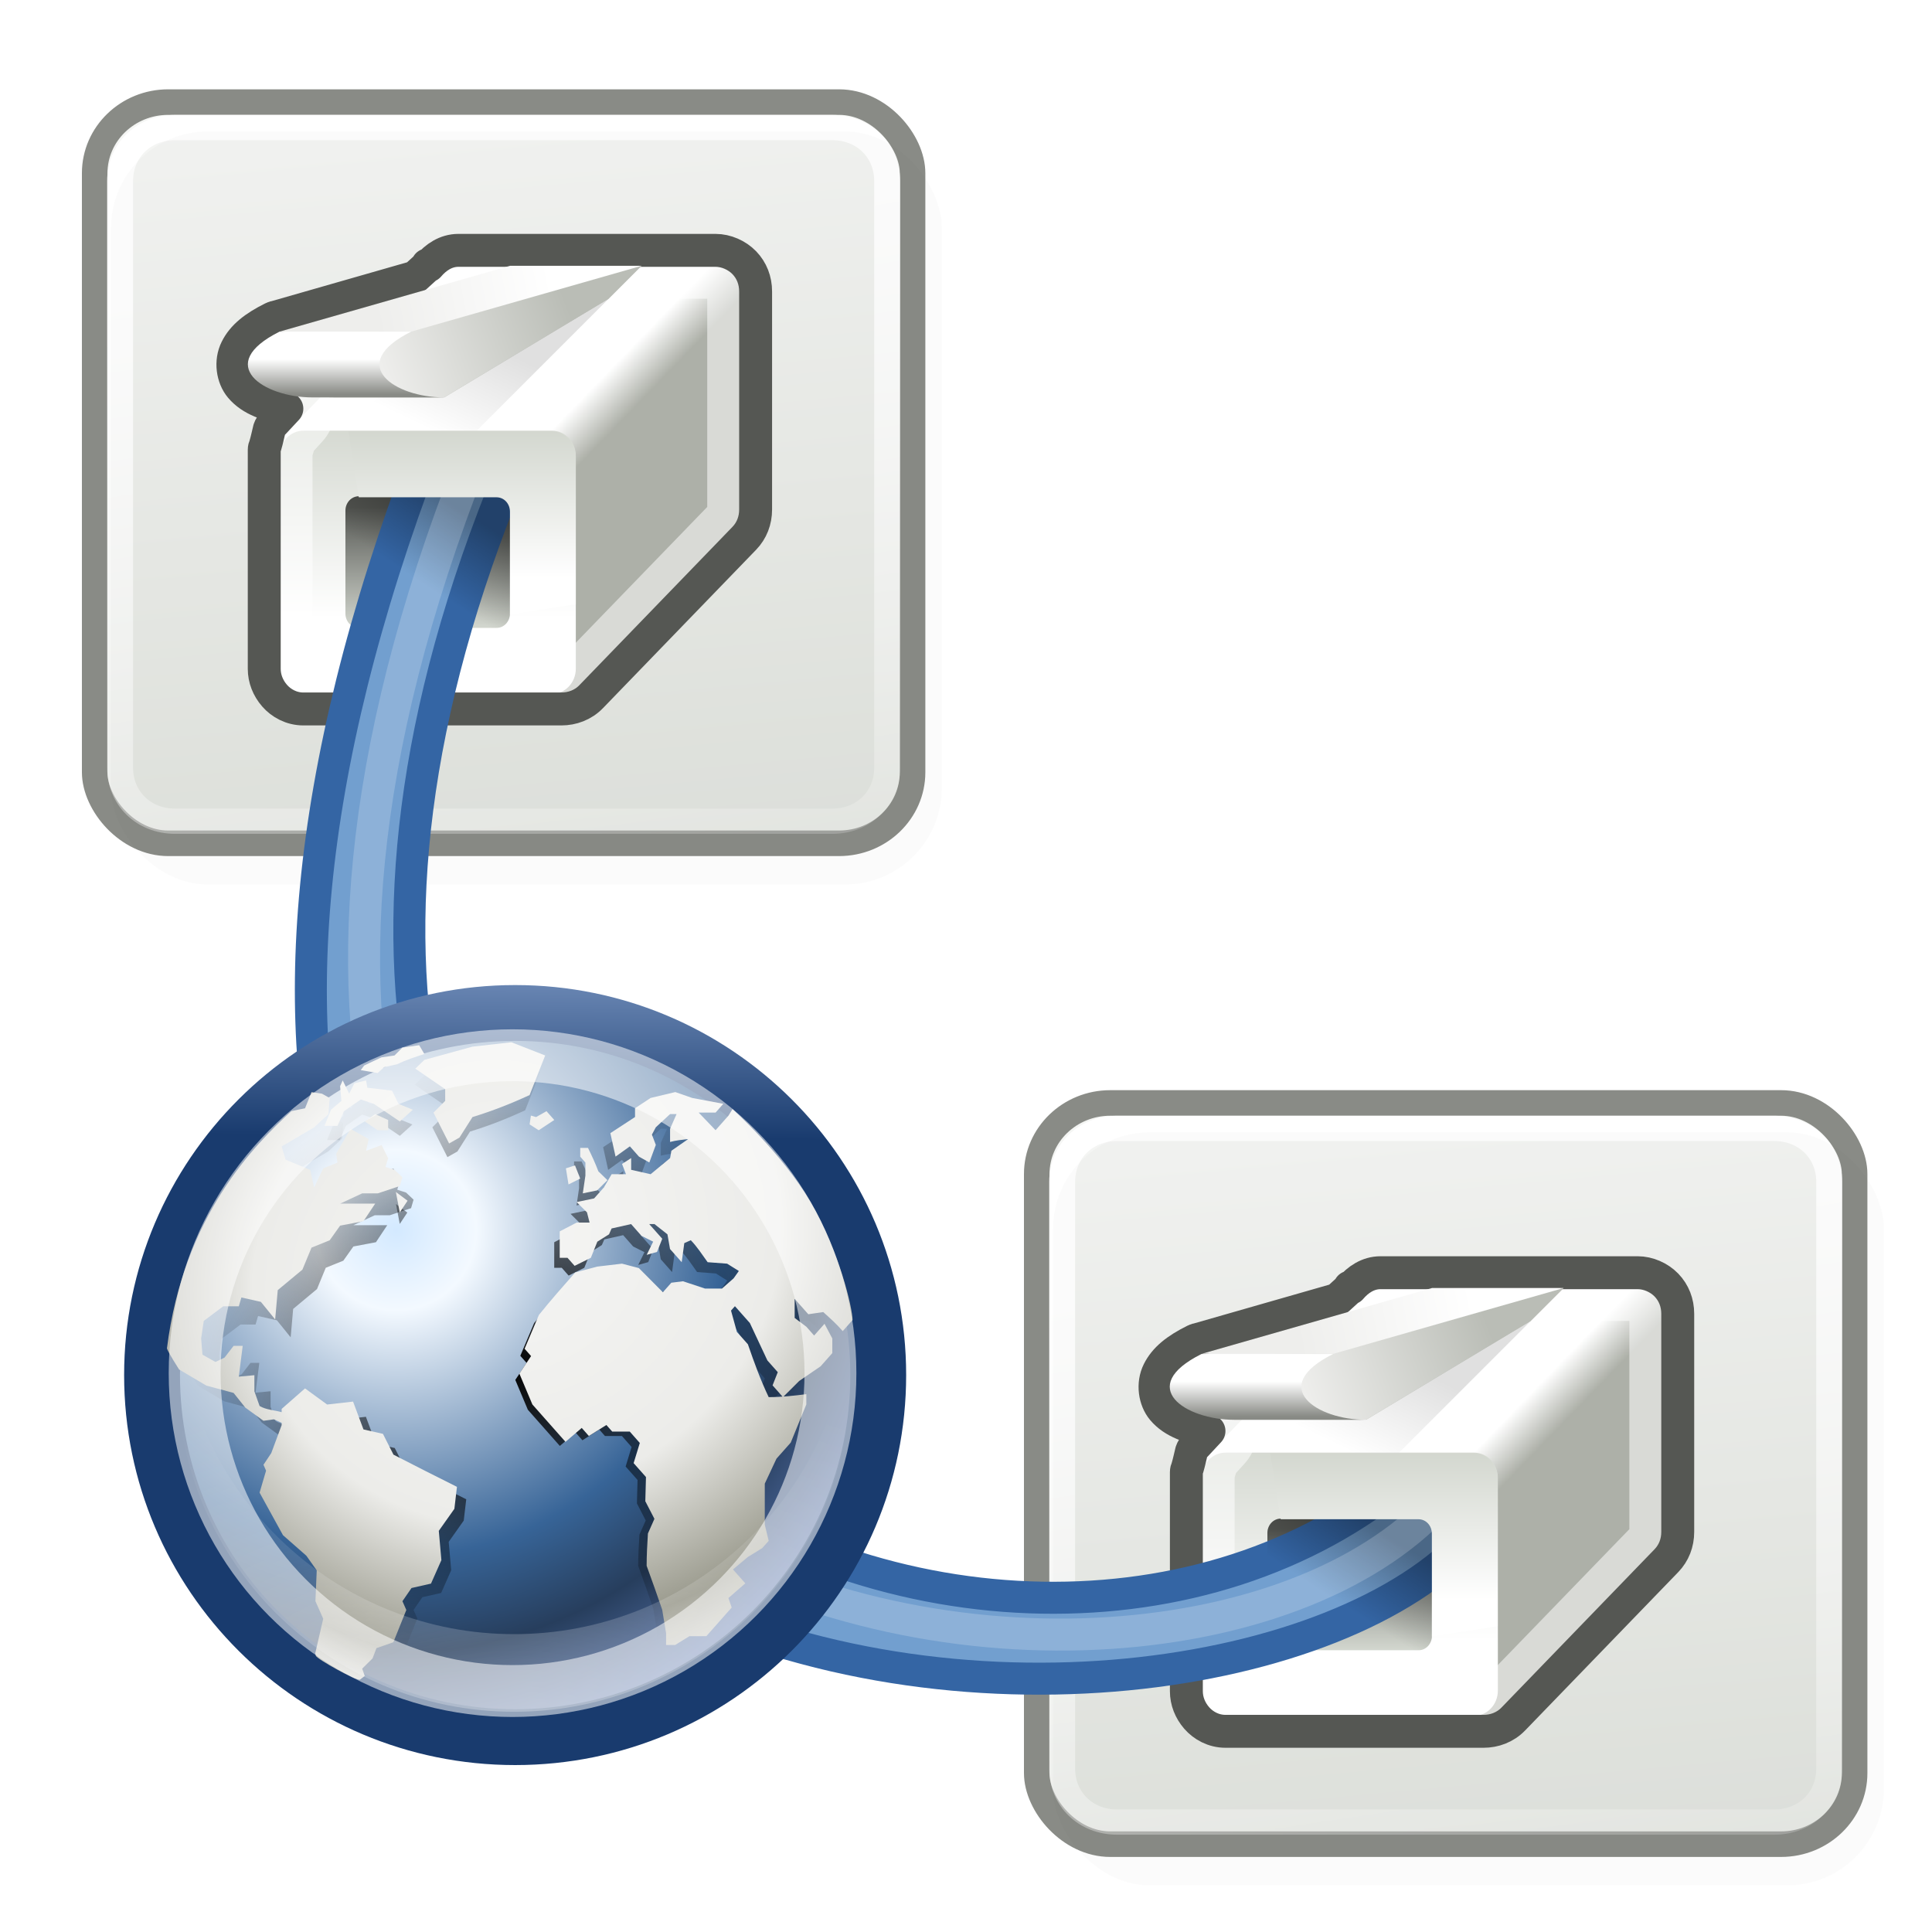 <svg width="32" height="32" version="1.1" viewBox="0 0 48 48" xmlns="http://www.w3.org/2000/svg" xmlns:xlink="http://www.w3.org/1999/xlink"><defs><linearGradient id="linearGradient7889" x1="-7.852" x2="-5.51" y1="3.755" y2="18.94" gradientUnits="userSpaceOnUse"><stop stop-color="#fff" offset="0"/><stop stop-color="#fff" stop-opacity="0" offset="1"/></linearGradient><filter id="filter5386" x="-.02" y="-.022" width="1.039" height="1.044" color-interpolation-filters="sRGB"><feGaussianBlur stdDeviation="0.263"/></filter><linearGradient id="linearGradient7893" x1="1.626" x2=".822" y1="55.22" y2="54.42" gradientUnits="userSpaceOnUse"><stop stop-color="#adb0a8" offset="0"/><stop stop-color="#fff" offset="1"/></linearGradient><linearGradient id="linearGradient7269-5"><stop stop-color="#fff" offset="0"/><stop stop-color="#d3d7cf" offset="1"/></linearGradient><linearGradient id="linearGradient7822-4"><stop offset="0"/><stop stop-opacity="0" offset="1"/></linearGradient><linearGradient id="linearGradient7899" x1="-4.685" x2=".884" y1="52.64" y2="50.56" gradientTransform="translate(-4,-24)" gradientUnits="userSpaceOnUse"><stop stop-color="#eeeeec" offset="0"/><stop stop-color="#babdb6" offset="1"/></linearGradient><linearGradient id="linearGradient7901" x1="-5.082" x2=".265" y1="50.52" y2="49.46" gradientTransform="translate(-4,-24)" gradientUnits="userSpaceOnUse"><stop stop-color="#eeeeec" offset="0"/><stop stop-color="#fff" offset="1"/></linearGradient><linearGradient id="linearGradient7903" x1="-5.969" x2="-5.969" y1="52.88" y2="51.81" gradientTransform="translate(-4,-24)" gradientUnits="userSpaceOnUse"><stop stop-color="#888a85" offset="0"/><stop stop-color="#fff" offset="1"/></linearGradient><linearGradient id="linearGradient7905" x1="-3.536" x2="-3.536" y1="55.87" y2="59.44" gradientTransform="matrix(1,0,0,1.029,-4,-25.14)" gradientUnits="userSpaceOnUse"><stop stop-color="#555753" offset="0"/><stop stop-color="#d3d7cf" offset="1"/></linearGradient><linearGradient id="linearGradient4598"><stop stop-color="#fff" offset="0"/><stop stop-color="#fff" stop-opacity="0" offset="1"/></linearGradient><linearGradient id="linearGradient399285" x1="5.842" x2="2.206" y1="41.03" y2="46.23" gradientTransform="translate(.095 .263)" gradientUnits="userSpaceOnUse" xlink:href="#linearGradient4598"/><linearGradient id="linearGradient466015" x1="5.256" x2=".954" y1="40.12" y2="45.21" gradientTransform="translate(.095 .263)" gradientUnits="userSpaceOnUse"><stop stop-color="#3465a4" offset="0"/><stop stop-color="#3465a4" stop-opacity="0" offset="1"/></linearGradient><linearGradient id="linearGradient471261" x1="5.256" x2=".954" y1="40.12" y2="45.21" gradientTransform="translate(.095 .263)" gradientUnits="userSpaceOnUse"><stop stop-color="#729fcf" offset="0"/><stop stop-color="#729fcf" stop-opacity="0" offset="1"/></linearGradient><linearGradient id="linearGradient1567207" x1="1.626" x2=".822" y1="55.22" y2="54.42" gradientTransform="matrix(.954 0 0 .981 13.62 -43.43)" gradientUnits="userSpaceOnUse" xlink:href="#linearGradient7893"/><linearGradient id="linearGradient1567209" x1="-4.221" x2="-4.221" y1="59.88" y2="54.71" gradientTransform="matrix(.92 0 0 .954 13.39 -41.77)" gradientUnits="userSpaceOnUse" xlink:href="#linearGradient7269-5"/><linearGradient id="linearGradient1567211" x1="-1.989" x2="-3.359" y1="51.14" y2="54" gradientTransform="matrix(.818 0 0 .818 13.49 -33.46)" gradientUnits="userSpaceOnUse" xlink:href="#linearGradient7822-4"/><linearGradient id="linearGradient1567213" x1="-4.685" x2=".884" y1="52.64" y2="50.56" gradientTransform="matrix(.818 0 0 .818 13.49 -33.46)" gradientUnits="userSpaceOnUse" xlink:href="#linearGradient7899"/><linearGradient id="linearGradient1567215" x1="-5.082" x2=".265" y1="50.52" y2="49.46" gradientTransform="matrix(.818 0 0 .818 13.49 -33.46)" gradientUnits="userSpaceOnUse" xlink:href="#linearGradient7901"/><linearGradient id="linearGradient1567217" x1="-5.969" x2="-5.969" y1="52.88" y2="51.81" gradientTransform="matrix(.818 0 0 .818 13.49 -33.46)" gradientUnits="userSpaceOnUse" xlink:href="#linearGradient7903"/><linearGradient id="linearGradient1567219" x1="-3.536" x2="-3.536" y1="55.87" y2="59.44" gradientTransform="matrix(.818 0 0 .841 13.49 -34.39)" gradientUnits="userSpaceOnUse" xlink:href="#linearGradient7905"/><linearGradient id="linearGradient1567225" x1="-4.11" x2="-4.11" y1="58.81" y2="55" gradientTransform="matrix(.92 0 0 .954 13.39 -41.75)" gradientUnits="userSpaceOnUse" xlink:href="#linearGradient7269-5"/><linearGradient id="linearGradient1567227" x1="-6.406" x2="-7.781" y1="32.44" y2="34.56" gradientTransform="matrix(.818 0 0 .818 16.76 -13.84)" gradientUnits="userSpaceOnUse" xlink:href="#linearGradient7822-4"/><linearGradient id="linearGradient1623324" x1="1.626" x2=".822" y1="55.22" y2="54.42" gradientTransform="matrix(.954 0 0 .981 36.53 -18.03)" gradientUnits="userSpaceOnUse" xlink:href="#linearGradient7893"/><linearGradient id="linearGradient1623326" x1="-4.221" x2="-4.221" y1="59.88" y2="54.71" gradientTransform="matrix(.92 0 0 .954 36.29 -16.37)" gradientUnits="userSpaceOnUse" xlink:href="#linearGradient7269-5"/><linearGradient id="linearGradient1623328" x1="-1.989" x2="-3.359" y1="51.14" y2="54" gradientTransform="matrix(.818 0 0 .818 36.39 -8.06)" gradientUnits="userSpaceOnUse" xlink:href="#linearGradient7822-4"/><linearGradient id="linearGradient1623330" x1="-4.685" x2=".884" y1="52.64" y2="50.56" gradientTransform="matrix(.818 0 0 .818 36.39 -8.06)" gradientUnits="userSpaceOnUse" xlink:href="#linearGradient7899"/><linearGradient id="linearGradient1623332" x1="-5.082" x2=".265" y1="50.52" y2="49.46" gradientTransform="matrix(.818 0 0 .818 36.39 -8.06)" gradientUnits="userSpaceOnUse" xlink:href="#linearGradient7901"/><linearGradient id="linearGradient1623334" x1="-5.969" x2="-5.969" y1="52.88" y2="51.81" gradientTransform="matrix(.818 0 0 .818 36.39 -8.06)" gradientUnits="userSpaceOnUse" xlink:href="#linearGradient7903"/><linearGradient id="linearGradient1623336" x1="-3.536" x2="-3.536" y1="55.87" y2="59.44" gradientTransform="matrix(.818 0 0 .841 36.39 -8.992)" gradientUnits="userSpaceOnUse" xlink:href="#linearGradient7905"/><linearGradient id="linearGradient1623338" x1="-6.406" x2="-7.781" y1="32.44" y2="34.56" gradientTransform="matrix(.818 0 0 .818 39.66 11.56)" gradientUnits="userSpaceOnUse" xlink:href="#linearGradient7822-4"/><linearGradient id="linearGradient1623340" x1="-4.11" x2="-4.11" y1="58.81" y2="55" gradientTransform="matrix(.92 0 0 .954 36.29 -16.35)" gradientUnits="userSpaceOnUse" xlink:href="#linearGradient7269-5"/><linearGradient id="linearGradient1643253" x1="-7.975" x2="-11.01" y1="25.36" y2="-6.568" gradientTransform="matrix(2 0 0 1.933 43.5 .533)" gradientUnits="userSpaceOnUse"><stop stop-color="#d3d7cf" offset="0"/><stop stop-color="#fff" offset="1"/></linearGradient><filter id="filter10631-9-19" x="-.054" y="-.098" width="1.109" height="1.195"><feGaussianBlur stdDeviation="0.591"/></filter><radialGradient id="radialGradient8346" cx="18.25" cy="15.72" r="29.99" gradientTransform="matrix(.453 0 0 .452 115.9 33.56)" gradientUnits="userSpaceOnUse"><stop stop-color="#d3e9ff" offset="0"/><stop stop-color="#f3f9ff" offset=".155"/><stop stop-color="#376497" offset=".631"/><stop stop-color="#273e5d" offset=".816"/><stop stop-color="#526ea5" offset="1"/></radialGradient><linearGradient id="linearGradient8348" x1="145.2" x2="144.4" y1="-41.41" y2="46.08" gradientTransform="matrix(.085 0 0 .085 116.4 34.32)" gradientUnits="userSpaceOnUse"><stop stop-color="#acc5ed" offset="0"/><stop stop-color="#193b6e" offset="1"/></linearGradient><radialGradient id="radialGradient8350" cx="24.88" cy="23" r="19.19" gradientTransform="matrix(1 0 0 .932 0 1.573)" gradientUnits="userSpaceOnUse" xlink:href="#linearGradient7822-4"/><radialGradient id="radialGradient8380" cx="24.88" cy="23" r="19.19" gradientTransform="matrix(1 0 0 .932 .657 2.136)" gradientUnits="userSpaceOnUse" xlink:href="#linearGradient7822-4"/><radialGradient id="radialGradient8410" cx="23.93" cy="14.66" r="19.19" gradientTransform="matrix(1.7 0 0 1.584 -16.91 -7.702)" gradientUnits="userSpaceOnUse"><stop stop-color="#f6f6f5" offset="0"/><stop stop-color="#ecece9" offset=".499"/><stop stop-color="#9a9a8d" offset=".762"/><stop stop-color="#fff" offset="1"/></radialGradient><radialGradient id="radialGradient8412" cx="24.14" cy="14.21" r="19.19" gradientTransform="matrix(1.7 0 0 1.584 -16.91 -7.702)" gradientUnits="userSpaceOnUse"><stop stop-color="#f6f6f5" offset="0"/><stop stop-color="#ecece9" offset=".381"/><stop stop-color="#c5c5be" offset=".762"/><stop stop-color="#fff" offset="1"/></radialGradient><radialGradient id="radialGradient8440" cx="24.74" cy="17.35" r="19.19" gradientTransform="matrix(1.381 0 0 1.286 -9.42 -3.294)" gradientUnits="userSpaceOnUse"><stop stop-color="#f6f6f5" offset="0"/><stop stop-color="#ecece9" offset=".538"/><stop stop-color="#97978a" offset=".854"/><stop stop-color="#fff" offset="1"/></radialGradient><radialGradient id="radialGradient8470" cx="77.56" cy="152.5" r="13.03" gradientTransform="matrix(1.963 0 0 1.094 -74.66 -21.12)" gradientUnits="userSpaceOnUse" xlink:href="#linearGradient4598"/><filter id="filter5386-2" x="-.02" y="-.022" width="1.039" height="1.044" color-interpolation-filters="sRGB"><feGaussianBlur stdDeviation="0.263"/></filter></defs><clipPath id="b"><rect x="68.78" y="-.093" width="58.26" height="58.26" rx="2.648"/></clipPath><filter id="c" x="-.021" y="-.021" width="1.042" height="1.042" color-interpolation-filters="sRGB"><feGaussianBlur stdDeviation=".283"/></filter><clipPath id="h"><path d="m-6.562 24.53c-0.388 0-0.692 0.219-0.906 0.469l-0.031-0.03-0.031 0.06-0.344 0.313-4.25 1.218c-0.03 0-0.06 0.02-0.09 0.03-0.549 0.274-0.902 0.554-1.094 0.937-0.192 0.384-0.116 0.867 0.125 1.156 0.329 0.394 0.858 0.553 1.407 0.657l-0.407 0.437c-0.06 0.05-0.1 0.116-0.125 0.188-0.03 0.121-0.07 0.316-0.125 0.5-0.02 0.04-0.03 0.08-0.03 0.125v6.656c0 0.299 0.113 0.582 0.313 0.813 0.199 0.23 0.511 0.406 0.875 0.406h7.843c0.324 0 0.657-0.116 0.906-0.375l4.651-4.81c0.226-0.235 0.344-0.539 0.344-0.875v-6.625c0-0.335-0.118-0.64-0.344-0.875-0.223-0.229-0.55-0.375-0.874-0.375z"/></clipPath><filter id="i" x="-.038" y="-.044" width="1.077" height="1.087" color-interpolation-filters="sRGB"><feGaussianBlur stdDeviation=".149"/></filter><filter id="p" x="-.02" y="-.024" width="1.04" height="1.047" color-interpolation-filters="sRGB"><feGaussianBlur stdDeviation=".071"/></filter><filter id="x" x="-.036" y="-.042" width="1.071" height="1.083" color-interpolation-filters="sRGB"><feGaussianBlur stdDeviation=".167"/></filter><clipPath id="A"><path d="m-95.3 143.8s-4.189 3.27-8.1 6.5c-1.95 1.62-3.69 3.22-4.72 4.78-0.51 0.78-0.98 1.62-0.65 2.78 0.16 0.58 0.61 1.12 1.09 1.41 0.48 0.28 0.96 0.4 1.5 0.47 2.13 0.24 4.73-0.4 7.849-1.28 3.113-0.89 6.669-2.09 10.25-3.25 3.581-1.17 7.196-2.31 10.34-3 3.147-0.7 5.835-0.89 7.375-0.5 0.729 0.18 0.745 0.3 0.75 0.31 0 0 0.06 0.33-0.219 0.94-0.567 1.2-2.245 3.11-4.187 4.93-3.885 3.64-8.844 7.13-8.844 7.13l1.75 2.44s5.041-3.52 9.156-7.38c2.058-1.93 3.879-3.89 4.813-5.87 0.466-1 0.776-2.12 0.343-3.25-0.433-1.14-1.541-1.87-2.812-2.19-2.46-0.62-5.444-0.21-8.781 0.53-3.337 0.73-7.019 1.85-10.62 3.03-3.607 1.18-7.129 2.4-10.12 3.25-2.913 0.83-5.293 1.22-6.473 1.13 0.62-0.95 2.3-2.56 4.16-4.1 3.721-3.08 7.969-6.37 7.969-6.37z"/></clipPath><mask id="B" maskUnits="userSpaceOnUse"><rect x="-115.6" y="147" width="51.28" height="17.34" rx=".666" fill="url(#C)" fill-rule="evenodd" stroke-width="2"/></mask><linearGradient id="C" x1="-112.3" x2="-112.3" y1="148.9" y2="164.5" gradientUnits="userSpaceOnUse"><stop offset="0"/><stop stop-color="#fff" offset=".218"/><stop stop-color="#fff" offset=".766"/><stop offset="1"/></linearGradient><filter id="D" x="-.013" y="-.05" width="1.026" height="1.099" color-interpolation-filters="sRGB"><feGaussianBlur stdDeviation="0.001 0.244"/></filter><filter id="H" x="-.395" y="-.574" width="1.79" height="2.147" color-interpolation-filters="sRGB"><feGaussianBlur stdDeviation="2.895"/></filter><g transform="matrix(.635 0 0 .635 16.55 26.45)" enable-background="new"><rect x="14.5" y="1.5" width="32" height="29" rx="2.877" ry="2.781" fill="url(#linearGradient1643253)" fill-rule="evenodd" stroke="#888a85" stroke-dashoffset=".7" stroke-linecap="round" stroke-linejoin="round" stroke-opacity=".992"/><path transform="matrix(2.143 0 0 2.087 44.43 -.63)" d="m-12.5 1.498c-0.573 0-1.002 0.429-1.002 1.002v11c0 0.573 0.429 1.002 1.002 1.002h12c0.573 0 1.002-0.429 1.002-1.002v-11c0-0.573-0.429-1.002-1.002-1.002z" fill="none" stroke="url(#linearGradient7889)" stroke-dashoffset=".7" stroke-linecap="round" stroke-linejoin="round" stroke-opacity=".992" stroke-width=".473"/><rect transform="matrix(1.016 0 0 1.016 -.49 -.272)" x="15.38" y="2.875" width="32" height="29" rx="3.723" ry="3.723" fill-rule="evenodd" filter="url(#filter5386-2)" opacity=".12"/></g><g transform="matrix(.635 0 0 .635 -6.855 1.584)" enable-background="new"><rect x="14.5" y="1.5" width="32" height="29" rx="2.877" ry="2.781" fill="url(#linearGradient1643253)" fill-rule="evenodd" stroke="#888a85" stroke-dashoffset=".7" stroke-linecap="round" stroke-linejoin="round" stroke-opacity=".992"/><path transform="matrix(2.143 0 0 2.087 44.43 -.63)" d="m-12.5 1.498c-0.573 0-1.002 0.429-1.002 1.002v11c0 0.573 0.429 1.002 1.002 1.002h12c0.573 0 1.002-0.429 1.002-1.002v-11c0-0.573-0.429-1.002-1.002-1.002z" fill="none" stroke="url(#linearGradient7889)" stroke-dashoffset=".7" stroke-linecap="round" stroke-linejoin="round" stroke-opacity=".992" stroke-width=".473"/><rect transform="matrix(1.016 0 0 1.016 -.49 -.272)" x="15.38" y="2.875" width="32" height="29" rx="3.723" ry="3.723" fill-rule="evenodd" filter="url(#filter5386)" opacity=".12"/></g><g fill-rule="evenodd"><path d="m34.29 32c-0.195 0-0.364 0.099-0.477 0.245l-3.832 3.924c-0.033 0.13-0.094 0.266-0.134 0.398v5.417c0 0.357 0.283 0.644 0.626 0.644h6.38c0.172 0 0.335-0.069 0.447-0.183l3.817-3.924c0.112-0.117 0.179-0.282 0.179-0.46v-5.417c0-0.179-0.067-0.343-0.179-0.459-0.114-0.117-0.276-0.184-0.447-0.184z" fill="url(#linearGradient1623324)" stroke-width=".968"/><path d="m30.45 36.09h6.166c0.331 0 0.598 0.279 0.598 0.626v5.288c0 0.347-0.267 0.626-0.598 0.626h-6.166c-0.331 0-0.597-0.279-0.597-0.626v-5.288c0-0.347 0.267-0.626 0.597-0.626z" fill="url(#linearGradient1623326)" stroke-width=".968"/><path d="m35.58 32-4.088 4.088h3.27l4.088-4.088h-3.27" fill="url(#linearGradient1623328)" opacity=".123" stroke-width=".818"/><path d="m38.85 32-7.767 3.27h2.862l4.088-2.453 0.818-0.818" fill="#babdb6" stroke-width=".818"/></g><g stroke-width=".818"><path d="m34.3 32.41c-0.02 0-0.045 0-0.128 0.102-0.025 0.016-0.05 0.033-0.077 0.049-0.016 0.016-0.034 0.033-0.051 0.049-0.016 0.016-0.034 0.033-0.051 0.049h-0.025c-0.016 0.016-0.034 0.033-0.051 0.049l-0.153 0.153c-0.087 0.083-0.192 0.144-0.307 0.179l-3.476 1.005c-0.327 0.17-0.437 0.285-0.486 0.384 0 0 0.033 0.11 0 0.074 0.065 0.082 0.295 0.207 0.69 0.281 0.278 0.057 0.504 0.257 0.594 0.526 0.09 0.269 0.033 0.566-0.16 0.777l-0.28 0.307c-0.016 0.074-0.041 0.139-0.074 0.255v5.363c0 0.041 0 0.095 0.049 0.154 0.025 0.033 0.085 0.049 0.128 0.049h6.413c0.076 0 0.138-0.008 0.179-0.049-1.64e-4 -0.008-1.64e-4 -0.016 0-0.025l3.805-3.931c0.043-0.044 0.051-0.065 0.051-0.154v-5.417c0-0.088-0.008-0.134-0.051-0.179-0.03-0.03-0.127-0.051-0.154-0.051z" fill="none" opacity=".534" stroke="#fff" stroke-dashoffset=".7" stroke-linecap="round" stroke-linejoin="round"/><path d="m34.3 31.62c-0.317 0-0.566 0.179-0.741 0.384l-0.025-0.025-0.025 0.049-0.281 0.256-3.475 0.996c-0.025 0-0.049 0.016-0.074 0.025-0.449 0.224-0.738 0.453-0.894 0.766-0.157 0.314-0.095 0.709 0.102 0.945 0.269 0.322 0.702 0.452 1.15 0.537l-0.333 0.357c-0.049 0.041-0.082 0.095-0.102 0.154-0.025 0.099-0.057 0.258-0.102 0.409-0.016 0.033-0.025 0.065-0.025 0.102v5.442c0 0.244 0.092 0.476 0.256 0.665 0.163 0.188 0.418 0.332 0.715 0.332h6.412c0.265 0 0.537-0.095 0.741-0.307l3.803-3.933c0.185-0.192 0.281-0.441 0.281-0.715v-5.417c0-0.274-0.096-0.523-0.281-0.715-0.182-0.187-0.45-0.307-0.715-0.307z" fill="none" stroke="#555753" stroke-dashoffset=".7" stroke-linecap="round" stroke-linejoin="round"/><g fill-rule="evenodd"><path d="m38.85 32-8.994 2.044 1.635 1.226h2.453l4.088-2.453 0.818-0.818" fill="url(#linearGradient1623330)"/><path d="m35.58 32-5.723 1.635h3.27l5.723-1.635h-3.27" fill="url(#linearGradient1623332)"/><path d="m29.85 33.64h3.27c-1.635 0.818-0.409 1.635 0.818 1.635h-3.27c-1.226 0-2.453-0.818-0.818-1.635z" fill="url(#linearGradient1623334)"/><path d="m31.82 37.73h3.424c0.184 0 0.332 0.159 0.332 0.358v2.555c0 0.198-0.148 0.357-0.332 0.357h-3.424c-0.184 0-0.332-0.159-0.332-0.357v-2.555c0-0.199 0.148-0.358 0.332-0.358z" fill="url(#linearGradient1623336)"/></g></g><g fill-rule="evenodd"><path d="m11.39 6.604c-0.195 0-0.364 0.099-0.477 0.245l-3.832 3.924c-0.033 0.13-0.094 0.266-0.134 0.398v5.417c0 0.357 0.283 0.644 0.626 0.644h6.38c0.172 0 0.335-0.069 0.447-0.183l3.817-3.924c0.112-0.117 0.179-0.282 0.179-0.46v-5.417c0-0.179-0.067-0.343-0.179-0.459-0.114-0.117-0.276-0.184-0.447-0.184z" fill="url(#linearGradient1567207)" stroke-width=".968"/><path d="m7.542 10.7h6.166c0.331 0 0.598 0.279 0.598 0.626v5.288c0 0.347-0.267 0.626-0.598 0.626h-6.166c-0.331 0-0.597-0.279-0.597-0.626v-5.288c0-0.347 0.267-0.626 0.597-0.626z" fill="url(#linearGradient1567209)" stroke-width=".968"/><path d="m12.67 6.604-4.088 4.088h3.27l4.088-4.088h-3.27" fill="url(#linearGradient1567211)" opacity=".123" stroke-width=".818"/><path d="m15.94 6.604-7.767 3.27h2.862l4.088-2.453 0.818-0.818" fill="#babdb6" stroke-width=".818"/></g><path d="m11.39 7.013c-0.02 0-0.045 0-0.128 0.102-0.025 0.016-0.05 0.033-0.077 0.049-0.016 0.016-0.034 0.033-0.051 0.049-0.016 0.016-0.034 0.033-0.051 0.049h-0.025c-0.016 0.016-0.034 0.033-0.051 0.049l-0.153 0.153c-0.087 0.083-0.192 0.144-0.307 0.179l-3.476 1.005c-0.327 0.17-0.437 0.285-0.486 0.384 0 0 0.033 0.11 0 0.074 0.065 0.082 0.295 0.207 0.69 0.281 0.278 0.057 0.504 0.257 0.594 0.526 0.09 0.269 0.033 0.566-0.16 0.777l-0.28 0.307c-0.016 0.074-0.041 0.139-0.074 0.255v5.363c0 0.041 0 0.095 0.049 0.154 0.025 0.033 0.085 0.049 0.128 0.049h6.413c0.076 0 0.138-0.008 0.179-0.049-1.64e-4 -0.008-1.64e-4 -0.016 0-0.025l3.805-3.931c0.043-0.044 0.051-0.065 0.051-0.154v-5.417c0-0.088-0.008-0.134-0.051-0.179-0.03-0.03-0.127-0.051-0.154-0.051z" fill="none" opacity=".534" stroke="#fff" stroke-dashoffset=".7" stroke-linecap="round" stroke-linejoin="round" stroke-width=".818"/><path d="m11.39 6.22c-0.317 0-0.566 0.179-0.741 0.384l-0.025-0.025-0.025 0.049-0.281 0.256-3.475 0.996c-0.025 0-0.049 0.016-0.074 0.025-0.449 0.224-0.738 0.453-0.894 0.766-0.157 0.314-0.095 0.709 0.102 0.945 0.269 0.322 0.702 0.452 1.15 0.537l-0.333 0.357c-0.049 0.041-0.082 0.095-0.102 0.154-0.025 0.099-0.057 0.258-0.102 0.409-0.016 0.033-0.025 0.065-0.025 0.102v5.442c0 0.244 0.092 0.476 0.256 0.665 0.163 0.188 0.418 0.332 0.715 0.332h6.412c0.265 0 0.537-0.095 0.741-0.307l3.803-3.933c0.185-0.192 0.281-0.441 0.281-0.715v-5.417c0-0.274-0.096-0.523-0.281-0.715-0.182-0.187-0.45-0.307-0.715-0.307z" fill="none" stroke="#555753" stroke-dashoffset=".7" stroke-linecap="round" stroke-linejoin="round" stroke-width=".818"/><g fill-rule="evenodd"><g stroke-width=".818"><path d="m15.94 6.604-8.994 2.044 1.635 1.226h2.453l4.088-2.453 0.818-0.818" fill="url(#linearGradient1567213)"/><path d="m12.67 6.604-5.723 1.635h3.27l5.723-1.635h-3.27" fill="url(#linearGradient1567215)"/><path d="m6.946 8.239h3.27c-1.635 0.818-0.409 1.635 0.818 1.635h-3.27c-1.226 0-2.453-0.818-0.818-1.635z" fill="url(#linearGradient1567217)"/><path d="m8.914 12.33h3.424c0.184 0 0.332 0.159 0.332 0.358v2.555c0 0.198-0.148 0.357-0.332 0.357h-3.424c-0.184 0-0.332-0.159-0.332-0.357v-2.555c0-0.199 0.148-0.358 0.332-0.358z" fill="url(#linearGradient1567219)"/></g><path d="m10.57 11.21c-12.43 32.61 19.48 34.2 25.98 26.97l-1.63-1.482c-9.84 8.265-32.26-0.715-22.22-24.99z" fill="url(#linearGradient471261)" stroke="url(#linearGradient466015)" stroke-width=".795"/><path d="m31.82 37.73h3.424c0.184 0 0.332 0.159 0.332 0.358v2.555c0 0.198-0.148 0.357-0.332 0.357h-3.424c-0.184 0-0.332-0.159-0.332-0.357v-2.555c0-0.199 0.148-0.358 0.332-0.358z" fill="url(#linearGradient1623338)" opacity=".354" stroke-width=".818"/><path d="m8.914 12.33h3.424c0.184 0 0.332 0.159 0.332 0.358v2.555c0 0.198-0.148 0.357-0.332 0.357h-3.424c-0.184 0-0.332-0.159-0.332-0.357v-2.555c0-0.199 0.148-0.358 0.332-0.358z" fill="url(#linearGradient1567227)" opacity=".354" stroke-width=".818"/></g><path d="m11.71 11.47c-11.57 29.44 17.89 33.61 24.34 25.5" fill="none" opacity=".19" stroke="url(#linearGradient399285)" stroke-width=".795"/><path d="m31.56 36.11 0.259 1.635h3.424c0.184 0 0.332 0.159 0.332 0.358v2.555l1.635-0.256v-3.654c0-0.347-0.257-0.638-0.588-0.638z" fill="url(#linearGradient1623340)" fill-rule="evenodd" stroke-width=".818"/><path d="m8.655 10.72 0.259 1.635h3.424c0.184 0 0.332 0.159 0.332 0.358v2.555l1.635-0.256v-3.654c0-0.347-0.257-0.638-0.588-0.638z" fill="url(#linearGradient1567225)" fill-rule="evenodd" stroke-width=".818"/><g transform="matrix(1.202 0 0 1.202 -373.2 -138.9)"><g transform="matrix(.789 0 0 .789 220.7 108.9)"><path d="m136.8 44.46c0 5.239-4.259 9.486-9.512 9.486s-9.512-4.247-9.512-9.486c0-5.238 4.259-9.485 9.512-9.485s9.512 4.246 9.512 9.485z" fill="url(#radialGradient8346)" stroke="url(#linearGradient8348)" stroke-width="1.463"/><g transform="matrix(.452 0 0 .452 115.8 33.87)"><g fill="url(#radialGradient8350)"><path d="m44.07 20.71-0.545 0.617c-0.334-0.394-0.709-0.725-1.09-1.07l-0.836 0.123-0.764-0.863v1.068l0.654 0.495 0.435 0.493 0.582-0.658c0.146 0.274 0.291 0.549 0.436 0.823v0.822l-0.655 0.74-1.199 0.823-0.908 0.906-0.582-0.66 0.291-0.74-0.581-0.658-0.981-2.098-0.836-0.945-0.219 0.246 0.328 1.193 0.617 0.699c0.352 1.018 0.701 1.99 1.164 2.963 0.718 0 1.394-0.076 2.107-0.166v0.576l-0.872 2.139-0.8 0.904-0.654 1.4v2.303l0.219 0.906-0.363 0.41-0.801 0.494-0.836 0.699 0.691 0.781-0.945 0.824 0.182 0.533-1.418 1.606h-0.944l-0.8 0.494h-0.51v-0.658l-0.217-1.318c-0.281-0.826-0.574-1.646-0.872-2.467 0-0.606 0.036-1.205 0.072-1.81l0.364-0.822-0.51-0.988 0.037-1.357-0.691-0.781 0.346-1.131-0.562-0.638h-0.982l-0.327-0.37-0.981 0.618-0.399-0.454-0.909 0.782c-0.617-0.7-1.235-1.399-1.854-2.098l-0.727-1.728 0.654-0.986-0.363-0.411 0.799-1.894c0.656-0.816 1.342-1.6 2.035-2.386l1.236-0.329 1.381-0.164 0.945 0.247 1.345 1.356 0.473-0.534 0.653-0.082 1.236 0.411h0.945l0.654-0.576 0.291-0.411-0.655-0.411-1.091-0.082c-0.303-0.42-0.584-0.861-0.943-1.234l-0.364 0.164-0.145 1.07-0.654-0.74-0.144-0.824-0.727-0.574h-0.292l0.728 0.822-0.291 0.74-0.581 0.164 0.363-0.74-0.655-0.328-0.58-0.658-1.092 0.246-0.144 0.328-0.654 0.412-0.363 0.905-0.908 0.452-0.4-0.452h-0.435v-1.481l0.945-0.494h0.727l-0.146-0.575-0.58-0.576 0.981-0.206 0.545-0.616 0.435-0.741h0.801l-0.219-0.575 0.51-0.329v0.658l1.09 0.246 1.09-0.904 0.073-0.412 0.944-0.658c-0.342 0.043-0.684 0.074-1.018 0.165v-0.741l0.363-0.823h-0.363l-0.798 0.74-0.219 0.412 0.219 0.577-0.364 0.986-0.581-0.329-0.508-0.575-0.801 0.575-0.291-1.316 1.381-0.905v-0.494l0.873-0.576 1.381-0.33 0.945 0.33 1.744 0.329-0.435 0.493h-0.945l0.945 0.987 0.727-0.822 0.221-0.362s2.787 2.498 4.38 5.23c1.593 2.733 2.341 5.955 2.341 6.609z"/><path d="m26.07 9.236-0.073 0.493 0.51 0.329 0.871-0.576-0.435-0.494-0.582 0.33-0.29-0.083"/><path d="m26.87 5.863-1.891-0.741-2.18 0.247-2.69 0.74-0.509 0.494 1.672 1.151v0.658l-0.654 0.658 0.873 1.729 0.58-0.33 0.729-1.151c1.123-0.347 2.13-0.741 3.197-1.234l0.873-2.221"/><path d="m28.83 12.77-0.291-0.741-0.51 0.165 0.146 0.904 0.654-0.328"/><path d="m29.12 12.61-0.145 0.988 0.8-0.165 0.581-0.575-0.509-0.494c-0.171-0.455-0.367-0.88-0.581-1.316h-0.435v0.493l0.29 0.329v0.74"/></g><path d="m19.02 28.81-0.582-1.152-1.09-0.247-0.582-1.562-1.454 0.164-1.235-0.904-1.309 1.151v0.182c-0.396-0.114-0.883-0.13-1.235-0.347l-0.291-0.822v-0.905l-0.872 0.082c0.073-0.576 0.145-1.151 0.218-1.728h-0.509l-0.508 0.658-0.509 0.246-0.727-0.41-0.073-0.905 0.145-0.987 1.091-0.822h0.872l0.145-0.494 1.09 0.246 0.8 0.988 0.145-1.646 1.381-1.151 0.509-1.234 1.018-0.411 0.582-0.822 1.308-0.248 0.655-0.986h-1.963l1.236-0.576h0.872l1.236-0.412 0.145-0.492-0.436-0.412-0.509-0.165 0.145-0.493-0.363-0.74-0.873 0.328 0.145-0.658-1.018-0.576-0.799 1.398 0.072 0.494-0.799 0.33-0.509 1.069-0.218-0.987-1.381-0.576-0.218-0.74 1.817-1.07 0.8-0.74 0.073-0.905-0.436-0.247-0.582-0.083-0.363 0.905s-0.608 0.119-0.764 0.158c-1.996 1.839-6.029 5.81-6.966 13.31 0.037 0.174 0.679 1.182 0.679 1.182l1.526 0.904 1.526 0.412 0.655 0.823 1.017 0.74 0.582-0.082 0.436 0.196v0.133l-0.581 1.563-0.436 0.658 0.145 0.33-0.363 1.232 1.309 2.387 1.308 1.152 0.582 0.822-0.073 1.728 0.436 0.986-0.436 1.893s-0.034-0.012 0.021 0.178c0.056 0.19 2.329 1.451 2.474 1.344 0.144-0.109 0.267-0.205 0.267-0.205l-0.145-0.41 0.581-0.576 0.218-0.576 0.945-0.33 0.727-1.81-0.218-0.492 0.508-0.74 1.091-0.248 0.582-1.316-0.145-1.644 0.872-1.234 0.145-1.234c-1.193-0.592-2.377-1.201-3.562-1.81" fill="url(#radialGradient8380)"/><g fill="url(#radialGradient8350)"><path d="m16.77 9.565 0.727 0.494h0.582v-0.576l-0.727-0.329-0.582 0.411"/><path d="m14.88 8.907-0.364 0.905h0.727l0.364-0.823c0.314-0.222 0.625-0.445 0.945-0.658l0.727 0.247c0.484 0.329 0.969 0.658 1.454 0.987l0.728-0.658-0.8-0.329-0.364-0.741-1.381-0.165-0.073-0.412-0.654 0.165-0.29 0.576-0.364-0.741-0.145 0.329 0.073 0.823-0.582 0.494"/><path d="m17.49 6.85 0.364-0.329 0.727-0.165c0.498-0.242 0.998-0.405 1.526-0.576l-0.29-0.494-0.939 0.135-0.443 0.442-0.731 0.106-0.65 0.305-0.316 0.153-0.193 0.258 0.944 0.164"/><path d="m18.73 14.67 0.436-0.658-0.655-0.493 0.218 1.151"/></g></g><g transform="matrix(.468 0 0 .467 115.5 33.35)"><path d="m44.07 20.71-0.545 0.617c-0.334-0.394-0.709-0.725-1.09-1.07l-0.836 0.123-0.764-0.863v1.068l0.654 0.495 0.435 0.493 0.582-0.658c0.146 0.274 0.291 0.549 0.436 0.823v0.822l-0.655 0.74-1.199 0.823-0.908 0.906-0.582-0.66 0.291-0.74-0.581-0.658-0.981-2.098-0.836-0.945-0.219 0.246 0.328 1.193 0.617 0.699c0.352 1.018 0.701 1.99 1.164 2.963 0.718 0 1.394-0.076 2.107-0.166v0.576l-0.872 2.139-0.8 0.904-0.654 1.4v2.303l0.219 0.906-0.363 0.41-0.801 0.494-0.836 0.699 0.691 0.781-0.945 0.824 0.182 0.533-1.418 1.606h-0.944l-0.8 0.494h-0.51v-0.658l-0.217-1.318c-0.281-0.826-0.574-1.646-0.872-2.467 0-0.606 0.036-1.205 0.072-1.81l0.364-0.822-0.51-0.988 0.037-1.357-0.691-0.781 0.346-1.131-0.562-0.638h-0.982l-0.327-0.37-0.981 0.618-0.399-0.454-0.909 0.782c-0.617-0.7-1.235-1.399-1.854-2.098l-0.727-1.728 0.654-0.986-0.363-0.411 0.799-1.894c0.656-0.816 1.342-1.6 2.035-2.386l1.236-0.329 1.381-0.164 0.945 0.247 1.345 1.356 0.473-0.534 0.653-0.082 1.236 0.411h0.945l0.654-0.576 0.291-0.411-0.655-0.411-1.091-0.082c-0.303-0.42-0.584-0.861-0.943-1.234l-0.364 0.164-0.145 1.07-0.654-0.74-0.144-0.824-0.727-0.574h-0.292l0.728 0.822-0.291 0.74-0.581 0.164 0.363-0.74-0.655-0.328-0.58-0.658-1.092 0.246-0.144 0.328-0.654 0.412-0.363 0.905-0.908 0.452-0.4-0.452h-0.435v-1.481l0.945-0.494h0.727l-0.146-0.575-0.58-0.576 0.981-0.206 0.545-0.616 0.435-0.741h0.801l-0.219-0.575 0.51-0.329v0.658l1.09 0.246 1.09-0.904 0.073-0.412 0.944-0.658c-0.342 0.043-0.684 0.074-1.018 0.165v-0.741l0.363-0.823h-0.363l-0.798 0.74-0.219 0.412 0.219 0.577-0.364 0.986-0.581-0.329-0.508-0.575-0.801 0.575-0.291-1.316 1.381-0.905v-0.494l0.873-0.576 1.381-0.33 0.945 0.33 1.744 0.329-0.435 0.493h-0.945l0.945 0.987 0.727-0.822 0.221-0.362s2.787 2.498 4.38 5.23c1.593 2.733 2.341 5.955 2.341 6.609z" fill="url(#radialGradient8410)"/><g fill="url(#radialGradient8412)"><path d="m26.07 9.236-0.073 0.493 0.51 0.329 0.871-0.576-0.435-0.494-0.582 0.33-0.29-0.083"/><path d="m26.87 5.863-1.891-0.741-2.18 0.247-2.69 0.74-0.509 0.494 1.672 1.151v0.658l-0.654 0.658 0.873 1.729 0.58-0.33 0.729-1.151c1.123-0.347 2.13-0.741 3.197-1.234l0.873-2.221"/><path d="m28.83 12.77-0.291-0.741-0.51 0.165 0.146 0.904 0.654-0.328"/><path d="m29.12 12.61-0.145 0.988 0.8-0.165 0.581-0.575-0.509-0.494c-0.171-0.455-0.367-0.88-0.581-1.316h-0.435v0.493l0.29 0.329v0.74"/></g><path d="m18.37 28.24-0.582-1.152-1.09-0.247-0.582-1.562-1.454 0.164-1.235-0.904-1.309 1.151v0.182c-0.396-0.114-0.883-0.13-1.235-0.347l-0.291-0.822v-0.905l-0.872 0.082c0.073-0.576 0.145-1.151 0.218-1.728h-0.509l-0.508 0.658-0.509 0.246-0.727-0.41-0.073-0.905 0.145-0.987 1.091-0.822h0.872l0.145-0.494 1.09 0.246 0.8 0.988 0.145-1.646 1.381-1.151 0.509-1.234 1.018-0.411 0.582-0.822 1.308-0.248 0.655-0.986h-1.963l1.236-0.576h0.872l1.236-0.412 0.145-0.492-0.436-0.412-0.509-0.165 0.145-0.493-0.363-0.74-0.873 0.328 0.145-0.658-1.018-0.576-0.799 1.398 0.072 0.494-0.799 0.33-0.509 1.069-0.218-0.987-1.381-0.576-0.218-0.74 1.817-1.07 0.8-0.74 0.073-0.905-0.436-0.247-0.582-0.083-0.363 0.905s-0.608 0.119-0.764 0.158c-1.996 1.839-6.029 5.81-6.966 13.31 0.037 0.174 0.679 1.182 0.679 1.182l1.526 0.904 1.526 0.412 0.655 0.823 1.017 0.74 0.582-0.082 0.436 0.196v0.133l-0.581 1.563-0.436 0.658 0.145 0.33-0.363 1.232 1.309 2.387 1.308 1.152 0.582 0.822-0.073 1.728 0.436 0.986-0.436 1.893s-0.034-0.012 0.021 0.178c0.056 0.19 2.329 1.451 2.474 1.344 0.144-0.109 0.267-0.205 0.267-0.205l-0.145-0.41 0.581-0.576 0.218-0.576 0.945-0.33 0.727-1.81-0.218-0.492 0.508-0.74 1.091-0.248 0.582-1.316-0.145-1.644 0.872-1.234 0.145-1.234c-1.193-0.592-2.377-1.201-3.562-1.81" fill="url(#radialGradient8440)"/><g fill="url(#radialGradient8412)"><path d="m16.77 9.565 0.727 0.494h0.582v-0.576l-0.727-0.329-0.582 0.411"/><path d="m14.88 8.907-0.364 0.905h0.727l0.364-0.823c0.314-0.222 0.625-0.445 0.945-0.658l0.727 0.247c0.484 0.329 0.969 0.658 1.454 0.987l0.728-0.658-0.8-0.329-0.364-0.741-1.381-0.165-0.073-0.412-0.654 0.165-0.29 0.576-0.364-0.741-0.145 0.329 0.073 0.823-0.582 0.494"/><path d="m17.49 6.85 0.364-0.329 0.727-0.165c0.498-0.242 0.998-0.405 1.526-0.576l-0.29-0.494-0.939 0.135-0.443 0.442-0.731 0.106-0.65 0.305-0.316 0.153-0.193 0.258 0.944 0.164"/><path d="m18.73 14.67 0.436-0.658-0.655-0.493 0.218 1.151"/></g></g><circle transform="matrix(.6 0 0 .6 12.08 -70.07)" cx="191.9" cy="190.8" r="13.88" fill="none" opacity=".535" stroke="#fff" stroke-width="2.265"/><path transform="matrix(.678 0 0 .678 74.68 -44.71)" d="m64.62 130c-0.056 0.49-0.094 0.995-0.094 1.5 0 7.193 5.838 13.03 13.03 13.03 7.193 0 13.03-5.838 13.03-13.03 0-0.505-0.038-1.01-0.094-1.5-0.753 6.478-6.259 11.53-12.94 11.53-6.679 0-12.18-5.053-12.94-11.53z" fill="url(#radialGradient8470)" fill-rule="evenodd" filter="url(#filter10631-9-19)" opacity=".535"/></g></g></svg>

